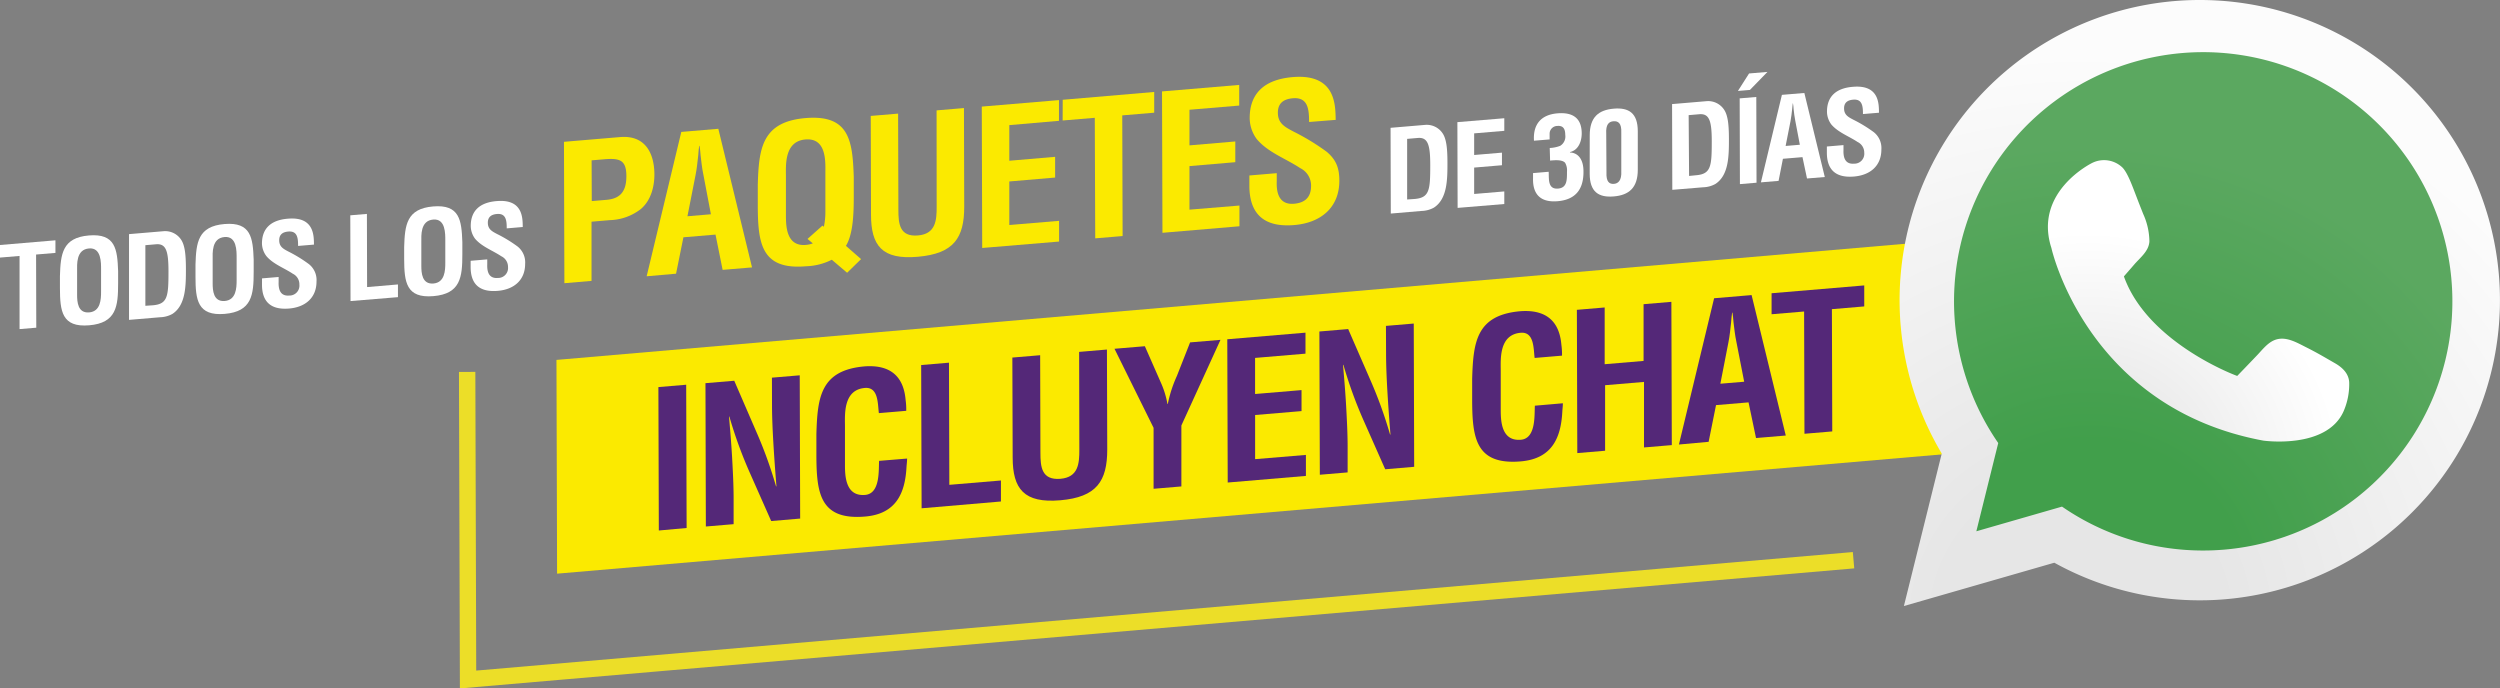 <svg id="Capa_1" data-name="Capa 1" xmlns="http://www.w3.org/2000/svg" xmlns:xlink="http://www.w3.org/1999/xlink" viewBox="0 0 639.4 176.07"><rect x="0" y="0" width="639.4" height="176.07" fill="#808080" stroke="none"/><defs><style>.cls-1{fill:#fbea00;}.cls-2{fill:none;stroke:#ecde28;stroke-miterlimit:10;stroke-width:4.19px;fill-rule:evenodd;}.cls-3{fill:#fff;}.cls-4{fill:#542878;}.cls-5{fill:url(#radial-gradient);}.cls-6{fill:url(#radial-gradient-2);}.cls-7{fill:url(#radial-gradient-3);}</style><radialGradient id="radial-gradient" cx="534.63" cy="152.81" r="152.67" gradientUnits="userSpaceOnUse"><stop offset="0.26" stop-color="#419f4b"/><stop offset="0.76" stop-color="#5ba860"/></radialGradient><radialGradient id="radial-gradient-2" cx="532.2" cy="159.33" r="165.9" gradientUnits="userSpaceOnUse"><stop offset="0.22" stop-color="#e6e6e6"/><stop offset="0.88" stop-color="#fcfcfc"/></radialGradient><radialGradient id="radial-gradient-3" cx="533.96" cy="124.58" r="74.22" gradientUnits="userSpaceOnUse"><stop offset="0.22" stop-color="#e6e6e6"/><stop offset="0.88" stop-color="#fff"/></radialGradient></defs><title>copy-central-1</title><polygon class="cls-1" points="567.36 55.45 567.52 110.11 142.48 146.72 142.32 92.05 567.36 55.45"/><polyline class="cls-2" points="474.06 143.28 119.71 173.79 119.48 95.12"/><path class="cls-3" d="M0,62.66l14.18-1.2v3.22l-4.95.42.05,18.71L5,84.17,5,65.46l-5,.42Z"/><path class="cls-3" d="M15.33,70.58c.17-5.6.61-9.79,7.41-10.36s7.27,3.54,7.47,9.11v3.13c0,5.85-.42,10.15-7.41,10.74s-7.45-3.64-7.47-9.49Zm4.39,4.81c0,1.81.17,4.75,3.08,4.51s3.06-3.27,3.05-5.37l0-5.61c0-1.75.07-5.65-3.08-5.38-3.34.28-3.05,4.09-3.05,5.78Z"/><path class="cls-3" d="M33,81.81,33,59.88l8.87-.75a4.88,4.88,0,0,1,4.41,2.11c1,1.44,1.26,3.84,1.27,7.47,0,4.33,0,9.33-3.46,11.58a6.82,6.82,0,0,1-3.16.85Zm6.09-3.73c3.79-.32,4-2.27,4-8.61,0-5.17-.57-7.18-3.12-7l-2.79.24,0,15.5Z"/><path class="cls-3" d="M50,67.66c.17-5.6.61-9.79,7.41-10.36s7.27,3.54,7.47,9.11v3.13c0,5.85-.43,10.15-7.41,10.74S50,76.63,50,70.79Zm4.39,4.81c0,1.81.17,4.75,3.08,4.51s3.06-3.27,3.05-5.37l0-5.61c0-1.75.07-5.65-3.08-5.38-3.34.28-3.06,4.09-3.05,5.78Z"/><path class="cls-3" d="M76.24,62.9c0-2-.16-3.87-2.5-3.68-1.43.12-2.34.75-2.33,2.24,0,1.67,1.1,2.22,2.44,2.92A35,35,0,0,1,79,67.55,5.17,5.17,0,0,1,80.95,72c0,4.15-2.84,6.56-7,6.91-5.1.43-6.93-2.16-6.94-6.08V71.2l4.25-.36v1.29c-.08,2.14.59,3.63,2.68,3.46a2.54,2.54,0,0,0,2.63-2.8A3,3,0,0,0,74.87,70c-2.22-1.48-5-2.45-6.73-4.49A5.53,5.53,0,0,1,67,62.28c0-3.74,2.17-6,6.66-6.35,6.77-.57,6.6,4.47,6.64,6.63Z"/><path class="cls-3" d="M89.65,77l-.06-21.93,4.25-.36.05,18.71,7.89-.67V76Z"/><path class="cls-3" d="M103.37,63.16c.17-5.6.61-9.79,7.41-10.36s7.27,3.54,7.47,9.11V65c0,5.85-.43,10.15-7.41,10.74s-7.45-3.64-7.47-9.49ZM107.76,68c0,1.81.17,4.75,3.08,4.51s3.06-3.27,3.05-5.37l0-5.61c0-1.75.07-5.65-3.08-5.38-3.34.28-3.05,4.09-3.05,5.78Z"/><path class="cls-3" d="M129.6,58.41c0-2-.16-3.88-2.5-3.68-1.43.12-2.34.75-2.33,2.24,0,1.67,1.1,2.22,2.44,2.92a34.85,34.85,0,0,1,5.17,3.16,5.17,5.17,0,0,1,1.93,4.43c0,4.15-2.84,6.56-7,6.91-5.1.43-6.93-2.16-6.94-6.08V66.7l4.25-.36v1.29c-.09,2.14.59,3.63,2.68,3.46a2.54,2.54,0,0,0,2.63-2.8,3,3,0,0,0-1.71-2.75c-2.22-1.48-5-2.45-6.72-4.49a5.52,5.52,0,0,1-1.1-3.27c0-3.74,2.17-6,6.66-6.35,6.77-.57,6.6,4.47,6.64,6.63Z"/><path class="cls-1" d="M144.35,72.43l-.11-36.16,14.33-1.21c6.71-.57,8.78,4.47,8.8,9.53,0,3.09-.83,6.63-3.48,8.88A13.51,13.51,0,0,1,156,56.3l-4.71.4,0,15.14Zm7-21,3.76-.32c3.06-.26,5.11-1.68,5.09-6.07,0-4.15-1.72-4.63-5.68-4.3l-3.21.27Z"/><path class="cls-1" d="M165.39,70.66l8.86-36.92,9.47-.8,8.62,35.45-7.52.63L183,60l-8.21.69L172.91,70Zm10.43-15.35,6-.51L179.9,44.69c-.36-1.66-.51-3.28-.72-5-.05-.82-.15-1.63-.26-2.39h-.1c-.1.78-.2,1.61-.24,2.43-.2,1.7-.34,3.36-.69,5.07Z"/><path class="cls-1" d="M216.66,69.76l-3.92-3.33a15.62,15.62,0,0,1-6.61,1.67c-11.52,1-12.29-6-12.32-15.65l0-5.16c.27-9.24,1-16.15,12.23-17.09s12,5.84,12.32,15l0,5.16c0,4.63-.22,9.57-2,12.52l3.87,3.39Zm-6.3-12.06.35.31a18,18,0,0,0,.39-3.65l0-10c0-2.8.42-9.15-5.09-8.69s-5,6.74-5,9.54l0,10c0,3,.27,7.84,5.08,7.43a6.72,6.72,0,0,0,1.8-.39l-1.36-1.14Z"/><path class="cls-1" d="M239.54,28.23l7-.59.07,25.22c0,8-2.67,12-11.84,12.81s-12-2.8-12-10.8l-.07-25.22,7-.59.07,24.64c0,3.47.27,6.92,5,6.52,4.56-.38,4.8-3.88,4.79-7.35Z"/><path class="cls-1" d="M251.21,63.42l-.11-36.16,19.74-1.66v5.3L258.14,32l0,9.11,11.72-1,0,5.3-11.72,1,0,11.14,12.73-1.07,0,5.3Z"/><path class="cls-1" d="M271.8,25.52l23.4-2,0,5.3-8.17.69.09,30.86-7,.59L280,30.13l-8.22.69Z"/><path class="cls-1" d="M297.31,59.54l-.11-36.16,19.74-1.66V27l-12.72,1.07,0,9.11,11.72-1,0,5.3-11.72,1,0,11.14L317,52.57l0,5.3Z"/><path class="cls-1" d="M334.81,31.2c0-3.23-.27-6.39-4.13-6.07-2.36.2-3.86,1.24-3.85,3.7,0,2.75,1.82,3.66,4,4.82a58,58,0,0,1,8.54,5.21c2.41,2.06,3.17,4.17,3.18,7.3C342.59,53,337.89,57,331,57.56c-8.42.71-11.44-3.57-11.46-10V44.88l7-.59v2.12c-.14,3.53,1,6,4.43,5.7,3-.25,4.36-1.86,4.35-4.61A4.94,4.94,0,0,0,332.54,43c-3.66-2.44-8.23-4-11.1-7.41a9.12,9.12,0,0,1-1.82-5.39c0-6.17,3.58-9.85,11-10.48,11.17-.94,10.9,7.38,11,10.94Z"/><path class="cls-3" d="M355.71,54.62l-.06-21.93,8.87-.75a4.87,4.87,0,0,1,4.41,2.11c1,1.44,1.26,3.84,1.27,7.47,0,4.33,0,9.33-3.46,11.58a6.82,6.82,0,0,1-3.16.85Zm6.09-3.73c3.8-.32,4-2.27,4-8.61,0-5.17-.57-7.18-3.12-7l-2.79.24,0,15.5Z"/><path class="cls-3" d="M372.8,53.17l-.06-21.93,12-1v3.22l-7.71.65,0,5.53,7.11-.6v3.22l-7.11.6,0,6.75,7.71-.65v3.22Z"/><path class="cls-3" d="M396.36,37.85a8.48,8.48,0,0,0,2.67-.55,2.79,2.79,0,0,0,1.3-2.8c0-1.67-.64-2.4-2-2.29a2,2,0,0,0-2,1.9v1.55l-4,.33c-.26-4,1.62-6.63,6-7s6.2,1.64,6.21,5.12c0,1.9-.75,4.27-3,4.78V39c2,.07,3.5,1.67,3.45,5,0,4.3-1.92,7.06-6.6,7.46-5.89.5-6.36-3.62-6.3-5.9V44.27l4-.34c.1,1.81-.29,4.53,2.41,4.3,2.34-.2,2.27-2.3,2.27-4.34a3.8,3.8,0,0,0-.49-2.27c-.79-.84-2.64-.65-3.83-.55Z"/><path class="cls-3" d="M406.59,34.6c0-4.65,2.29-6.48,6.14-6.81s6.14,1.12,6.15,5.77l0,9.85c0,4.65-2.29,6.51-6.15,6.83s-6.14-1.15-6.15-5.8Zm4.28,9.49c-.11,2.46.77,3,1.86,2.94s2.06-.82,1.93-3.26l0-9.85c.11-2.44-.83-3-2-2.91s-2,.81-1.85,3.23Z"/><path class="cls-3" d="M427.71,48.55l-.06-21.93,8.87-.75A4.88,4.88,0,0,1,440.92,28c1,1.44,1.26,3.84,1.27,7.47,0,4.33,0,9.33-3.46,11.58a6.81,6.81,0,0,1-3.15.85Zm6.09-3.73c3.79-.32,4-2.27,4-8.61,0-5.17-.57-7.18-3.12-7l-2.79.24L432,45Z"/><path class="cls-3" d="M447.34,18.79l4.71-.4L447.56,23l-3.07.26ZM445,47.09l-.06-21.93,4.25-.36.06,21.93Z"/><path class="cls-3" d="M450.37,46.64l5.37-22.38,5.74-.48,5.23,21.49-4.55.38L461,40.19l-5,.42-1.11,5.65Zm6.32-9.31,3.64-.31-1.17-6.13c-.21-1-.31-2-.43-3,0-.5-.09-1-.16-1.45h-.06c-.06.47-.12,1-.15,1.47-.12,1-.21,2-.42,3.08Z"/><path class="cls-3" d="M476.47,29.17c0-2-.16-3.88-2.5-3.68-1.43.12-2.34.75-2.33,2.24,0,1.67,1.1,2.22,2.44,2.92a35.14,35.14,0,0,1,5.17,3.16,5.18,5.18,0,0,1,1.93,4.43c0,4.15-2.83,6.56-7,6.91-5.1.43-6.93-2.17-6.94-6.08V37.47l4.25-.36V38.4c-.08,2.14.59,3.63,2.68,3.46a2.53,2.53,0,0,0,2.63-2.8,3,3,0,0,0-1.71-2.75c-2.22-1.48-5-2.45-6.72-4.49a5.53,5.53,0,0,1-1.1-3.27c0-3.74,2.17-6,6.66-6.35,6.77-.57,6.6,4.47,6.64,6.63Z"/><path class="cls-4" d="M168.5,135.68,168.39,99l7.11-.6.11,36.64Z"/><path class="cls-4" d="M197.43,96.59l7.11-.6.11,36.64-7.41.63-5.57-12.58a111.1,111.1,0,0,1-5.12-14.13h-.1c.26,3,.58,6.7.79,10.39s.38,7.3.39,10.23l0,6.89-7.1.6L180.43,98l7.36-.62,5.57,12.87a110.77,110.77,0,0,1,5.12,14.13h.1c-.26-3.3-.53-6.85-.74-10.35s-.38-7-.39-10.28Z"/><path class="cls-4" d="M232,117.28c0,.69-.1,1.43-.15,2.11-.34,6.72-2.65,12.05-10.57,12.72-11.67,1-12.46-6.09-12.48-15.86l0-5.23c.28-9.36,1-16.36,12.39-17.32,6.35-.44,9.91,2.39,10.43,8.6a16.86,16.86,0,0,1,.16,2.77l-7,.59c-.31-2.32-.07-6.74-3.57-6.44-5.58.47-5.11,6.83-5.1,9.67l0,10.16c0,3,.28,7.94,5.15,7.53,3.91-.33,3.43-6.35,3.58-8.71Z"/><path class="cls-4" d="M235.71,130l-.11-36.64,7.11-.6L242.8,124l13.2-1.11,0,5.37Z"/><path class="cls-4" d="M276,90l7.11-.6.08,25.55c0,8.11-2.71,12.2-12,13S259,125.06,259,117l-.08-25.55,7.11-.6.07,25c0,3.52.28,7,5.1,6.61,4.62-.39,4.86-3.93,4.85-7.45Z"/><path class="cls-4" d="M296.89,97.83a22.47,22.47,0,0,1,1.69,5.48h.1A32.69,32.69,0,0,1,301,96.16l3.38-8.59,7.77-.65-10,21.9,0,15.59-7.11.6,0-15.59-10-20.22,7.77-.65Z"/><path class="cls-4" d="M314,123.41l-.11-36.64,20-1.69,0,5.37L321,91.54l0,9.23,11.88-1,0,5.37-11.87,1,0,11.29L334,116.35l0,5.37Z"/><path class="cls-4" d="M354.47,83.35l7.11-.6.11,36.64-7.41.63-5.57-12.58a111.18,111.18,0,0,1-5.12-14.13h-.1c.26,3,.58,6.7.79,10.39s.38,7.3.39,10.23l0,6.89-7.11.6-.11-36.64,7.36-.62L350.4,97a110.69,110.69,0,0,1,5.12,14.13h.1c-.26-3.3-.53-6.85-.74-10.35s-.37-7-.38-10.28Z"/><path class="cls-4" d="M399.72,103.14c0,.69-.1,1.42-.14,2.11C399.24,112,396.92,117.31,389,118c-11.67,1-12.46-6.09-12.48-15.86l0-5.23c.28-9.36,1-16.36,12.39-17.32,6.35-.44,9.91,2.39,10.43,8.6a16.86,16.86,0,0,1,.16,2.77l-7,.59c-.31-2.32-.07-6.74-3.57-6.44-5.58.47-5.11,6.83-5.1,9.67l0,10.16c0,3,.28,7.94,5.15,7.53,3.91-.33,3.43-6.35,3.58-8.71Z"/><path class="cls-4" d="M403.41,115.88l-.11-36.64,7.11-.6,0,14.51,9.95-.84,0-14.51,7.11-.6.11,36.64-7.11.6,0-16.76-9.95.84,0,16.76Z"/><path class="cls-4" d="M429.4,113.69l9-37.41,9.59-.81,8.74,35.92-7.61.64-1.91-9.12-8.32.7L437,113ZM440,98.14l6.09-.51-2-10.24c-.36-1.68-.52-3.33-.73-5-.05-.83-.16-1.65-.26-2.42H443c-.1.79-.2,1.63-.25,2.46-.2,1.73-.34,3.4-.69,5.14Z"/><path class="cls-4" d="M453.1,75l23.7-2,0,5.37-8.27.7.09,31.27-7.11.6-.09-31.27-8.32.7Z"/><path class="cls-5" d="M562.62,6.18A70.65,70.65,0,0,0,501.88,112.9L493,148.82l35.41-10.19A70.65,70.65,0,1,0,562.62,6.18Z"/><path class="cls-6" d="M562.62,0a76.77,76.77,0,0,0-66,116l-9.68,39,38.47-11.08A76.77,76.77,0,1,0,562.62,0Zm.87,140.8a63.42,63.42,0,0,1-36.11-11.23l-21.91,6.31,5.6-22.57a63.73,63.73,0,1,1,52.42,27.49Z"/><path class="cls-7" d="M543.21,70.69l2.67-3.07c1.5-1.74,3.74-3.41,3.85-5.91a17.45,17.45,0,0,0-1.59-7c-.55-1.4-1.11-2.79-1.64-4.2-1-2.55-2.22-6.13-3.63-7.63a6.81,6.81,0,0,0-7.77-1.21S520,49,524.67,63.44c0,0,9,40.85,54.18,49.25,0,0,16.22,2.32,20.56-7.53a17.37,17.37,0,0,0,1.42-7.43c-.16-2.24-1.74-3.73-3.58-4.8-2.38-1.36-4.5-2.64-7.21-4-2.35-1.16-5.06-2.87-7.77-2.13-2,.55-3.41,2.36-4.76,3.81-1.76,1.86-3.55,3.7-5.32,5.54C572.18,96.18,549.3,87.77,543.21,70.69Z"/></svg>